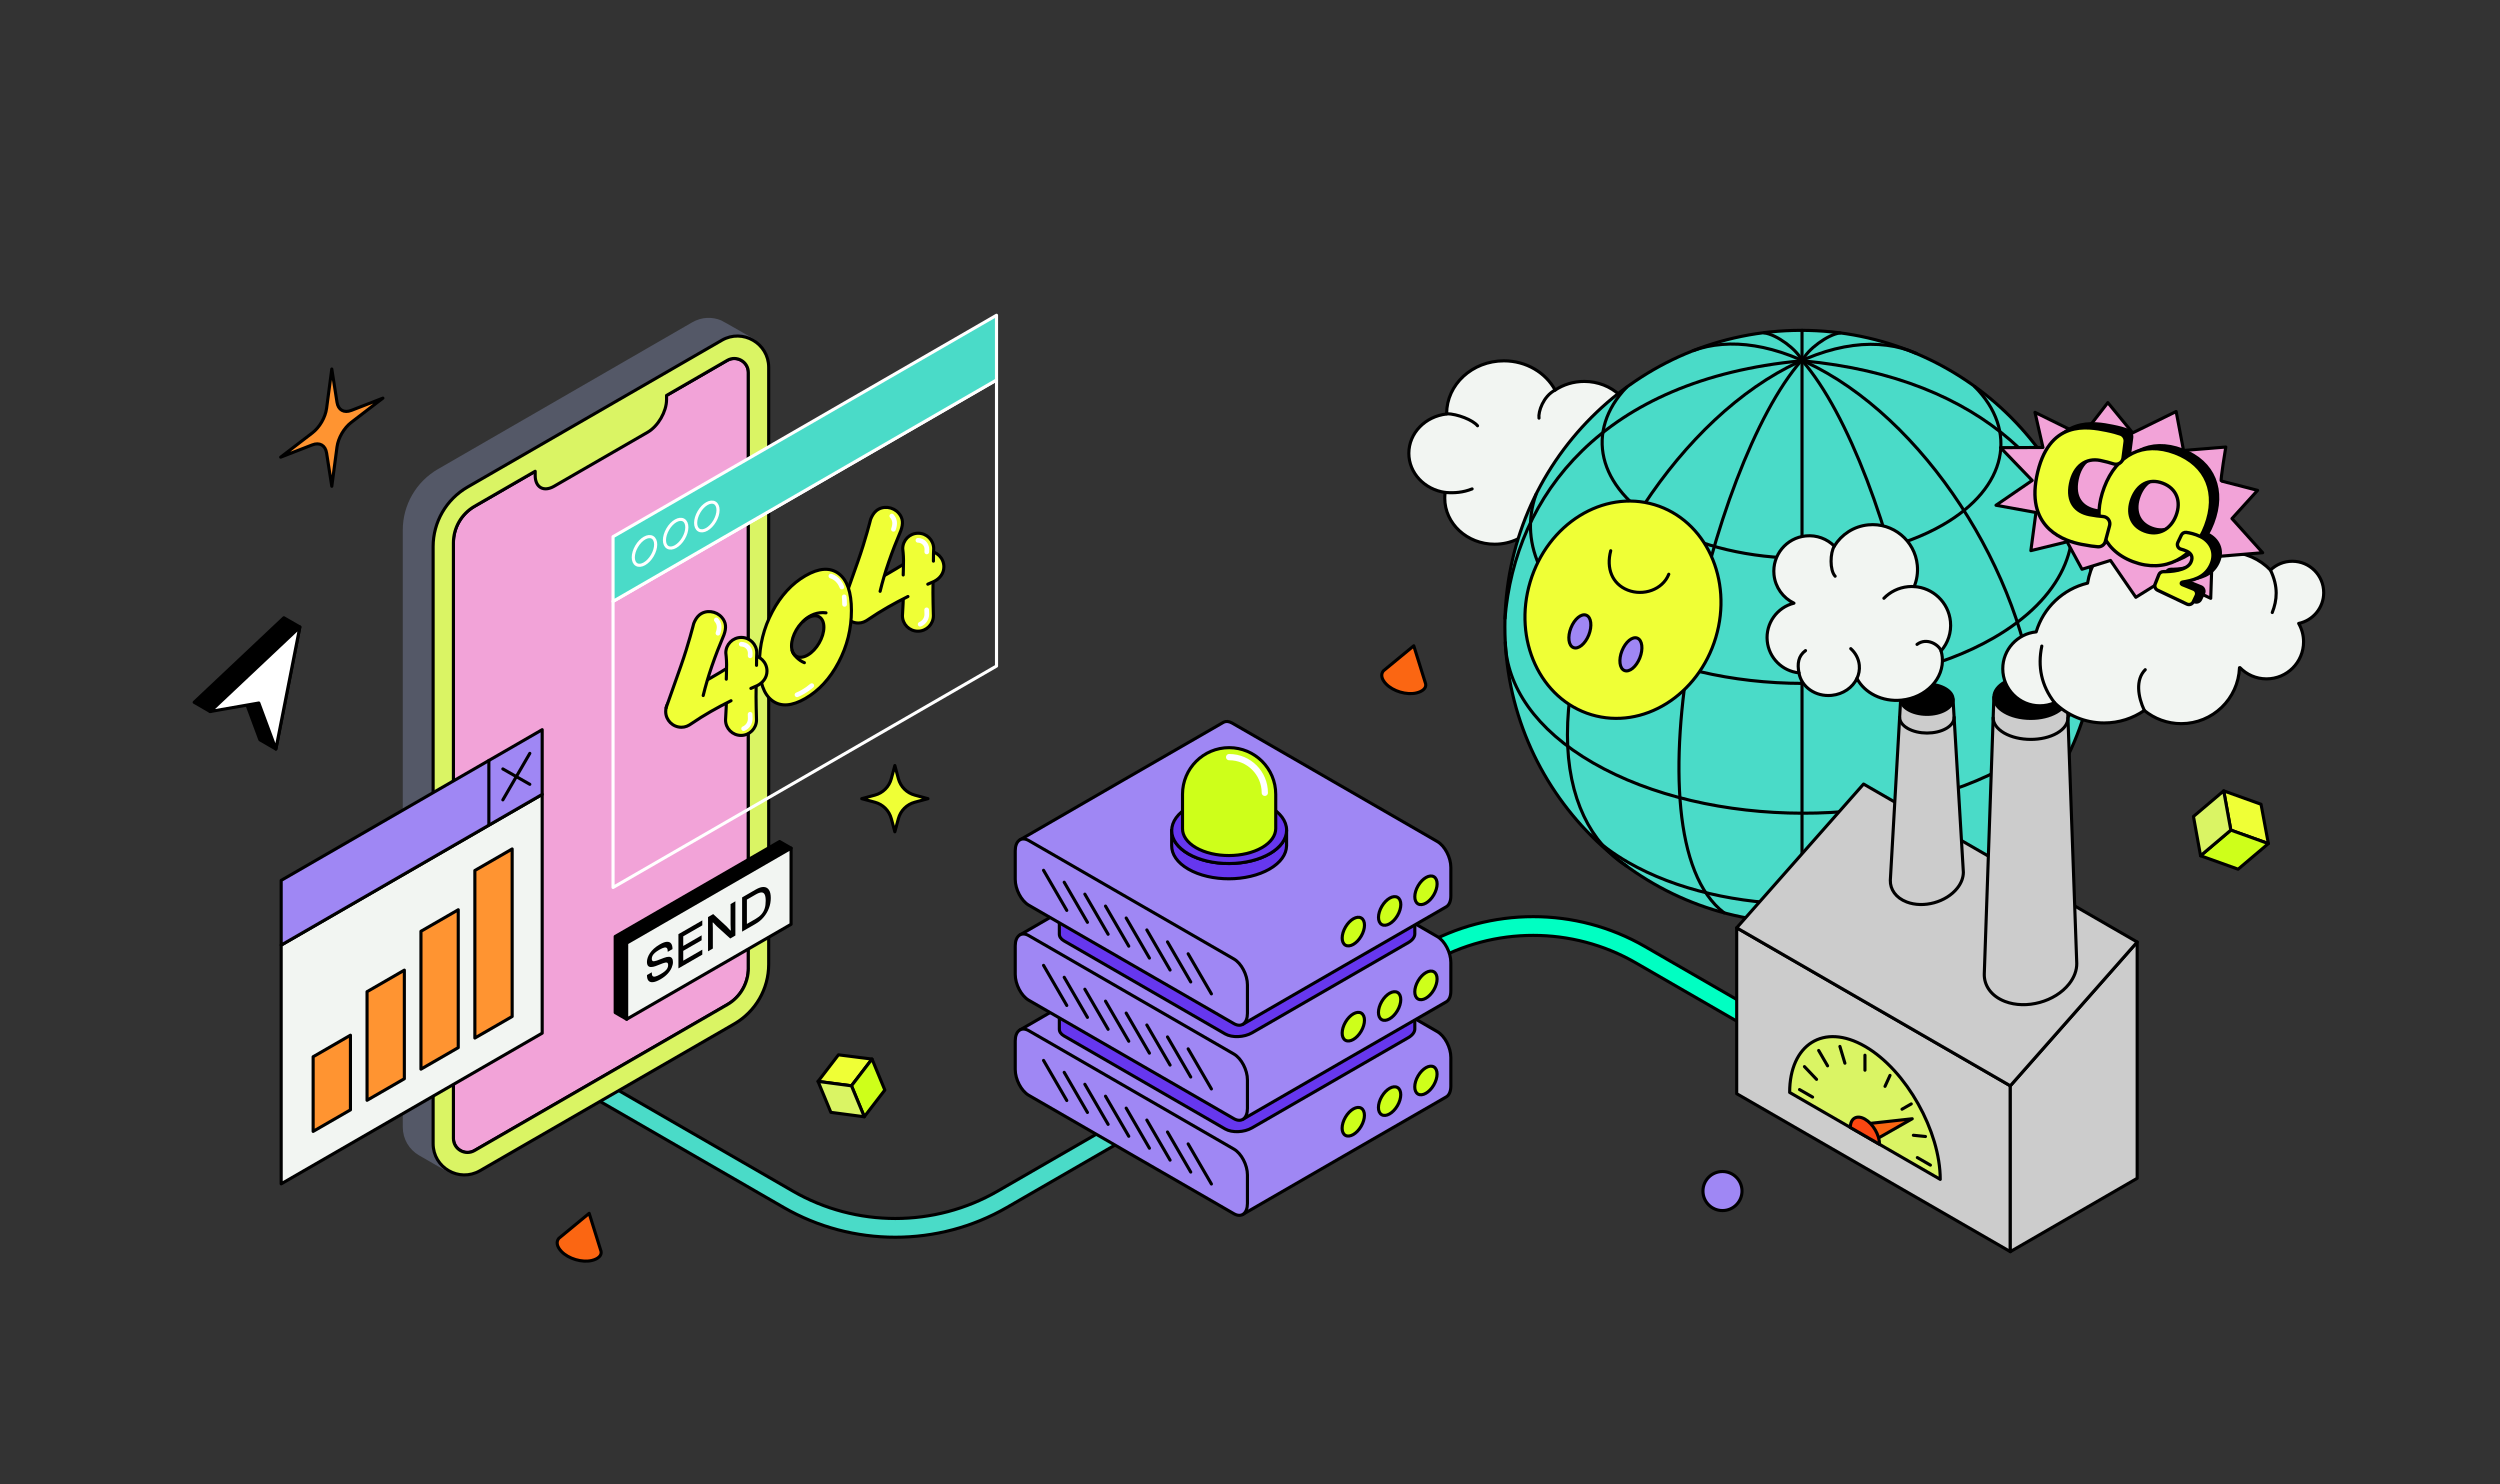<svg xml:space="preserve" style="enable-background:new 0 0 1600 950;" viewBox="0 0 1600 950" y="0px" x="0px" xmlns:xlink="http://www.w3.org/1999/xlink" xmlns="http://www.w3.org/2000/svg" id="Layer_1" version="1.1">
<rect x="0" y="0" width="1600" height="950" fill="#333333" stroke="none"/>
<style type="text/css">
	.st0{fill:#4ADBC8;stroke:#000000;stroke-width:2;stroke-linecap:round;stroke-linejoin:round;stroke-miterlimit:10;}
	.st1{fill:#00FFC2;stroke:#000000;stroke-width:2;stroke-linecap:round;stroke-linejoin:round;stroke-miterlimit:10;}
	.st2{fill:#FB6612;stroke:#000000;stroke-width:2;stroke-linecap:round;stroke-linejoin:round;stroke-miterlimit:10;}
	.st3{fill:#EFFF36;stroke:#000000;stroke-width:2;stroke-linecap:round;stroke-linejoin:round;stroke-miterlimit:10;}
	.st4{fill:#CEFF1A;stroke:#000000;stroke-width:2;stroke-linecap:round;stroke-linejoin:round;stroke-miterlimit:10;}
	.st5{fill:#DAF464;stroke:#000000;stroke-width:2;stroke-linecap:round;stroke-linejoin:round;stroke-miterlimit:10;}
	.st6{fill:#9F87F4;stroke:#000000;stroke-width:2;stroke-linecap:round;stroke-linejoin:round;stroke-miterlimit:10;}
	.st7{fill:#F2F5F2;stroke:#000000;stroke-width:2;stroke-linecap:round;stroke-linejoin:round;stroke-miterlimit:10;}
	.st8{fill:none;stroke:#000000;stroke-width:2;stroke-linecap:round;stroke-linejoin:round;stroke-miterlimit:10;}
	.st9{fill:#545867;stroke:#545867;stroke-width:2;stroke-linecap:round;stroke-linejoin:round;stroke-miterlimit:10;}
	.st10{fill:#F2A3D8;stroke:#000000;stroke-width:2;stroke-linecap:round;stroke-linejoin:round;stroke-miterlimit:10;}
	.st11{fill:none;stroke:#FFFFFF;stroke-width:2;stroke-linecap:round;stroke-linejoin:round;stroke-miterlimit:10;}
	.st12{fill:#4ADBC8;stroke:#FFFFFF;stroke-width:2;stroke-linecap:round;stroke-linejoin:round;stroke-miterlimit:10;}
	.st13{fill:#6637EE;stroke:#000000;stroke-width:2;stroke-linecap:round;stroke-linejoin:round;stroke-miterlimit:10;}
	.st14{fill:#CCCCCC;stroke:#000000;stroke-width:2;stroke-linecap:round;stroke-linejoin:round;stroke-miterlimit:10;}
	.st15{stroke:#000000;stroke-width:2;stroke-linecap:round;stroke-linejoin:round;stroke-miterlimit:10;}
	.st16{fill:#EFFF36;stroke:#000000;stroke-width:2;stroke-linecap:round;stroke-linejoin:round;stroke-miterlimit:10;}
	.st17{fill:#9F87F4;stroke:#000000;stroke-width:2;stroke-linecap:round;stroke-linejoin:round;stroke-miterlimit:10;}
	.st18{fill:#FF9431;stroke:#000000;stroke-width:2;stroke-linecap:round;stroke-linejoin:round;stroke-miterlimit:10;}
	.st19{stroke:#000000;stroke-width:2;stroke-linecap:round;stroke-linejoin:round;stroke-miterlimit:10;}
	.st20{fill:#EFFF36;stroke:#000000;stroke-width:2.156;stroke-linecap:round;stroke-linejoin:round;stroke-miterlimit:10;}
	.st21{fill:#FFFFFF;stroke:#000000;stroke-width:2;stroke-linecap:round;stroke-linejoin:round;stroke-miterlimit:10;}
	.st22{fill:#FB4712;stroke:#000000;stroke-width:2;stroke-linecap:round;stroke-linejoin:round;stroke-miterlimit:10;}
	.st23{fill:#FFBE57;stroke:#000000;stroke-width:2;stroke-linecap:round;stroke-linejoin:round;stroke-miterlimit:10;}
	.st24{fill:#6637EE;stroke:#000000;stroke-width:2;stroke-linecap:round;stroke-linejoin:round;stroke-miterlimit:10;}
	.st25{fill:none;stroke:#FFFFFF;stroke-width:4;stroke-linecap:round;stroke-linejoin:round;stroke-miterlimit:10;}
	.st26{fill:none;stroke:#FFFFFF;stroke-width:3;stroke-linecap:round;stroke-linejoin:round;stroke-miterlimit:10;}
</style>
<g>
	<path d="M572.98,791.83c-24.72,0-49.45-6.37-71.5-19.1L287.36,649.11c-2.87-1.66-3.85-5.33-2.2-8.2
		c1.66-2.87,5.32-3.85,8.2-2.2l214.12,123.62c40.4,23.33,90.6,23.33,131,0L831.16,651.1c2.87-1.66,6.54-0.67,8.2,2.2
		c1.66,2.87,0.67,6.54-2.2,8.2L644.48,772.74C622.43,785.47,597.7,791.83,572.98,791.83z" class="st0"></path>
	<path d="M1242.44,728.2c-1.02,0-2.05-0.26-2.99-0.8l-192.7-111.26c-40.39-23.32-90.58-23.32-130.97-0.02L781.16,693.8
		c-2.87,1.66-6.54,0.67-8.2-2.2c-1.66-2.87-0.67-6.54,2.2-8.2l134.61-77.67c44.1-25.44,98.88-25.44,142.97,0.02l192.7,111.26
		c2.87,1.66,3.85,5.33,2.2,8.2C1246.53,727.13,1244.51,728.2,1242.44,728.2z" class="st1"></path>
</g>
<path d="M384.67,800.85l-7.6-24.32l-19.43,16.02c-1.91,2.34-1.17,5.38,1.66,8.36c4.49,4.72,13.22,7.31,19.51,5.79
	C382.65,805.77,385.26,803.6,384.67,800.85z" class="st2"></path>
<g>
	<polygon points="1427.72,531.27 1423.17,506.15 1447.06,514.72 1451.75,539.9" class="st3"></polygon>
	<polygon points="1427.72,531.27 1451.75,539.9 1432.39,556.29 1408.36,547.67" class="st4"></polygon>
	<polygon points="1427.72,531.27 1423.17,506.15 1403.81,522.55 1408.36,547.67" class="st5"></polygon>
</g>
<circle r="12.5" cy="762.27" cx="1102.39" class="st6"></circle>
<g>
	<path d="M1045.84,273.59c0-16.28-14.3-29.48-31.93-29.48c-6.95,0-13.38,2.06-18.62,5.54
		c-6.02-11.1-18.44-18.72-32.79-18.72c-20.25,0-36.66,15.15-36.66,33.84c0,0.06,0,0.12,0.01,0.18
		c-13.62,1.49-24.19,12.18-24.19,25.16c0,12.67,10.07,23.17,23.23,25.05c-0.16,1.2-0.25,2.42-0.25,3.66
		c0,16.28,14.3,29.48,31.93,29.48c10.51,0,19.84-4.69,25.66-11.93c5.77,5.3,13.72,8.57,22.51,8.57c17.64,0,31.93-13.2,31.93-29.48
		c0-6.29-2.14-12.12-5.78-16.9C1039.86,293.34,1045.84,284.11,1045.84,273.59z" class="st7"></path>
	<path d="M984.96,267.61c-0.57-4.12,2.68-14,10.33-17.97" class="st8"></path>
	<path d="M924.88,315.16c5.75,0.5,11.5,0.07,17.27-2.26" class="st8"></path>
	<path d="M925.84,264.77c6.96,0.13,16.76,4.02,19.78,7.72" class="st8"></path>
</g>
<g>
	<circle r="189.64" cy="401.06" cx="1152.76" class="st0"></circle>
	<line y2="589.92" x2="1153.29" y1="211.42" x1="1153.29" class="st8"></line>
	<path d="M1342,413.39c-1.39,27.41-18.84,54.51-54.88,75.31c-73.67,42.53-193.48,42.31-267.61-0.48
		c-36.91-21.31-55.21-49.14-56.13-77.01" class="st8"></path>
	<path d="M1263.79,247.41c27.83,28.17,21.1,64.55-20.3,88.46c-49.69,28.69-130.51,28.54-180.51-0.33
		c-41.26-23.82-48.56-59.76-21.96-87.72" class="st8"></path>
	<path d="M1321.61,314.61c13.42,32.64-1.79,68.31-45.69,93.66c-67.51,38.98-177.31,38.78-245.25-0.44
		c-43.08-24.87-58.98-59.46-47.63-91.39" class="st8"></path>
	<path d="M1288.13,533.9c-6.55,6.43-14.6,12.82-24.15,18.34c-61.13,35.3-160.56,35.12-222.08-0.4
		c-9.37-5.41-17.31-11.32-23.84-17.59" class="st8"></path>
	<path d="M1083.62,224.42c23.2-8.55,53.28-4.33,85.69,14.38c74.13,42.8,134.23,146.45,134.23,231.52
		c0,39.29-15.43,67.1-36.53,82.12" class="st8"></path>
	<path d="M1226.61,226.23c-23.72-10.54-54.97-7.21-89.22,12.56c-74.13,42.8-134.23,146.45-134.23,231.52
		c0,40.9,15.28,69.56,37.95,84.05" class="st8"></path>
	<path d="M1152.76,230.93c-58.21,66.55-113.88,303.72-49.34,353.29" class="st8"></path>
	<path d="M1153.51,230.93c58.08,66.4,113.64,302.7,49.76,352.97" class="st8"></path>
	<path d="M1152.76,230.93c-127.29,11.91-183.15,86.46-189.57,164.88" class="st8"></path>
	<path d="M1153.83,230.93c117.14,10.96,173.79,74.97,187.08,146.23" class="st8"></path>
	<path d="M1153.51,230.93c2.88-7.04,16.31-16.96,24.24-17.87" class="st8"></path>
	<path d="M1153.29,230.93c-2.88-7.04-16.31-16.96-24.24-17.87" class="st8"></path>
</g>
<g>
	<path d="M443.54,207.14l-162.76,93.97c-13.61,7.86-22,22.39-22,38.11V721.3c0,7.57,4.02,13.74,9.7,17.14
		c2.46,1.47,19.69,11.33,19.69,11.33s-3.34-8.88,0.61-11.16l162.76-93.97c13.61-7.86,22-22.39,22-38.11V224.46c0-3.94,9-6.33,9-6.33
		s-20.25-11.71-21.49-12.21C455.66,203.72,449.29,203.82,443.54,207.14z" class="st9"></path>
	<path d="M465.46,642.96l-161.78,93.4c-6,3.46-13.5-0.87-13.5-7.79V347.43c0-9.65,5.15-18.56,13.5-23.38l161.78-93.4
		c6-3.46,13.5,0.87,13.5,7.79v381.14C478.96,629.22,473.82,638.14,465.46,642.96z" class="st10"></path>
	<path d="M461.96,217.77L299.2,311.74c-13.61,7.86-22,22.39-22,38.11v382.08c0,15.4,16.67,25.02,30,17.32l162.76-93.97
		c13.61-7.86,22-22.39,22-38.11V235.09C491.96,219.69,475.29,210.07,461.96,217.77z M478.96,619.58c0,9.65-5.15,18.56-13.5,23.38
		l-161.78,93.4c-6,3.46-13.5-0.87-13.5-7.79V347.43c0-9.65,5.15-18.56,13.5-23.38l38.84-22.43v2.66c0,7.68,5.43,10.78,12.12,6.91
		l59.84-34.55c6.7-3.87,12.12-13.23,12.12-20.91v-2.66l38.84-22.43c6-3.46,13.5,0.87,13.5,7.79v381.15H478.96z" class="st5"></path>
</g>
<g>
	<polygon points="392.35,567.97 637.77,426.28 637.77,243.19 392.35,384.88" class="st11"></polygon>
	<polygon points="392.35,384.88 637.77,243.19 637.77,201.78 392.35,343.47" class="st12"></polygon>
	<g>
		
			<ellipse ry="5.83" rx="10.09" cy="352.38" cx="412.45" class="st11" transform="matrix(0.505 -0.863 0.863 0.505 -99.924 530.598)"></ellipse>
		
			<ellipse ry="5.83" rx="10.09" cy="341.34" cx="432.39" class="st11" transform="matrix(0.505 -0.863 0.863 0.505 -80.517 542.347)"></ellipse>
		
			<ellipse ry="5.83" rx="10.09" cy="330.32" cx="452.34" class="st11" transform="matrix(0.505 -0.863 0.863 0.505 -61.119 554.106)"></ellipse>
	</g>
</g>
<g>
	<polygon points="179.95,757.67 347,661.22 347,508.41 179.95,604.86" class="st7"></polygon>
	<polygon points="179.95,604.86 347,508.41 347,467 179.95,563.45" class="st6"></polygon>
	<line y2="527.86" x2="312.87" y1="486.71" x1="312.87" class="st8"></line>
	<line y2="501.96" x2="339.08" y1="492.12" x1="321.82" class="st8"></line>
	<line y2="511.92" x2="321.82" y1="482.15" x1="339.08" class="st8"></line>
</g>
<g>
	<g>
		<path d="M795.17,777.35L652.75,659.18c0,0,128.43-74.32,130.39-75.31c1.49-0.75,3.39-0.62,5.45,0.57l131.29,75.8
			c4.78,2.76,8.66,10.17,8.66,16.55v18.26c0,3.61-1.24,6.12-3.19,7.11C923.85,702.93,795.17,777.35,795.17,777.35z" class="st6"></path>
		<path d="M789.7,776.79l-131.29-75.8c-4.78-2.76-8.66-10.17-8.66-16.55v-18.26c0-6.38,3.88-9.31,8.66-6.55l131.29,75.8
			c4.78,2.76,8.66,10.17,8.66,16.55v18.26C798.36,776.62,794.48,779.55,789.7,776.79z" class="st6"></path>
		<g>
			<line y2="732.1" x2="760.42" y1="757.76" x1="775.3" class="st8"></line>
			<line y2="724.47" x2="747.2" y1="750.12" x1="762.07" class="st8"></line>
			<line y2="716.84" x2="733.98" y1="742.49" x1="748.85" class="st8"></line>
			<line y2="709.2" x2="720.76" y1="734.86" x1="735.63" class="st8"></line>
			<line y2="701.57" x2="707.53" y1="727.22" x1="722.41" class="st8"></line>
			<line y2="693.94" x2="694.31" y1="719.59" x1="709.19" class="st8"></line>
			<line y2="686.3" x2="681.09" y1="711.96" x1="695.96" class="st8"></line>
			<line y2="678.67" x2="667.87" y1="704.32" x1="682.74" class="st8"></line>
		</g>
		<g>
			
				<ellipse ry="5.81" rx="10.06" cy="704.24" cx="889.28" class="st4" transform="matrix(0.505 -0.863 0.863 0.505 -167.505 1116.521)"></ellipse>
			
				<ellipse ry="5.81" rx="10.06" cy="691.03" cx="912.51" class="st4" transform="matrix(0.505 -0.863 0.863 0.505 -144.594 1130.032)"></ellipse>
			
				<ellipse ry="5.81" rx="10.06" cy="717.45" cx="866.05" class="st4" transform="matrix(0.505 -0.863 0.863 0.505 -190.417 1103.009)"></ellipse>
		</g>
	</g>
	<g>
		<g>
			<path d="M784.12,722.55l-103.17-59.57c-2.03-1.17-3.01-2.75-2.97-4.39c0.04-1.93,0-20.62,0-20.62l104.17-42.63
				c5.09-2.94,12.78-3.26,17.19-0.71l106.13,43.34c0,0,0.05,18.97,0.01,20.62c-0.04,1.93-1.46,3.95-4.21,5.53l-99.96,57.71
				C796.22,724.78,788.53,725.1,784.12,722.55z" class="st13"></path>
		</g>
		<g>
			<path d="M784.14,702.36L680.98,642.8c-4.4-2.54-3.85-6.98,1.23-9.92l99.95-57.7c5.09-2.94,12.78-3.26,17.18-0.71
				l103.16,59.56c4.4,2.54,3.85,6.98-1.23,9.92l-99.95,57.7C796.24,704.58,788.55,704.9,784.14,702.36z" class="st13"></path>
		</g>
	</g>
	<g>
		<path d="M795.62,716.24L652.75,598.35c0,0,128.43-74.32,130.39-75.31c1.49-0.75,3.39-0.62,5.45,0.57l131.29,75.8
			c4.78,2.76,8.66,10.17,8.66,16.55v18.26c0,3.61-1.24,6.12-3.19,7.11C923.85,642.09,795.62,716.24,795.62,716.24z" class="st6"></path>
		<path d="M789.7,715.95l-131.29-75.8c-4.78-2.76-8.66-10.17-8.66-16.55v-18.26c0-6.38,3.88-9.31,8.66-6.55l131.29,75.8
			c4.78,2.76,8.66,10.17,8.66,16.55v18.26C798.36,715.78,794.48,718.71,789.7,715.95z" class="st6"></path>
		<g>
			<line y2="671.27" x2="760.42" y1="696.92" x1="775.3" class="st8"></line>
			<line y2="663.63" x2="747.2" y1="689.29" x1="762.07" class="st8"></line>
			<line y2="656" x2="733.98" y1="681.65" x1="748.85" class="st8"></line>
			<line y2="648.37" x2="720.76" y1="674.02" x1="735.63" class="st8"></line>
			<line y2="640.73" x2="707.53" y1="666.39" x1="722.41" class="st8"></line>
			<line y2="633.1" x2="694.31" y1="658.75" x1="709.19" class="st8"></line>
			<line y2="625.47" x2="681.09" y1="651.12" x1="695.96" class="st8"></line>
			<line y2="617.83" x2="667.87" y1="643.49" x1="682.74" class="st8"></line>
		</g>
		<g>
			
				<ellipse ry="5.81" rx="10.06" cy="643.4" cx="889.27" class="st4" transform="matrix(0.505 -0.863 0.863 0.505 -114.985 1086.384)"></ellipse>
			
				<ellipse ry="5.81" rx="10.06" cy="630.19" cx="912.51" class="st4" transform="matrix(0.505 -0.863 0.863 0.505 -92.073 1099.896)"></ellipse>
			
				<ellipse ry="5.81" rx="10.06" cy="656.62" cx="866.05" class="st4" transform="matrix(0.505 -0.863 0.863 0.505 -137.896 1072.883)"></ellipse>
		</g>
	</g>
	<g>
		<g>
			<path d="M784.12,661.72l-103.17-59.57c-2.03-1.17-3.01-2.75-2.97-4.39c0.04-1.93,0-20.62,0-20.62l104.17-42.63
				c5.09-2.94,12.78-3.26,17.19-0.71l106.13,43.34c0,0,0.05,18.97,0.01,20.62c-0.04,1.93-1.46,3.95-4.21,5.53L801.31,661
				C796.22,663.94,788.53,664.26,784.12,661.72z" class="st13"></path>
		</g>
		<g>
			<path d="M784.14,641.52l-103.16-59.56c-4.4-2.54-3.85-6.98,1.23-9.92l99.95-57.7c5.09-2.94,12.78-3.26,17.18-0.71
				l103.16,59.56c4.4,2.54,3.85,6.98-1.23,9.92l-99.95,57.7C796.24,643.75,788.55,644.07,784.14,641.52z" class="st13"></path>
		</g>
	</g>
	<g>
		<path d="M795.62,655.41l-142.87-117.9c0,0,128.43-74.32,130.39-75.31c1.49-0.75,3.39-0.62,5.45,0.57l131.29,75.8
			c4.78,2.76,8.66,10.17,8.66,16.55v18.26c0,3.61-1.24,6.12-3.19,7.11C923.85,581.25,795.62,655.41,795.62,655.41z" class="st6"></path>
		<path d="M789.7,655.12l-131.29-75.8c-4.78-2.76-8.66-10.17-8.66-16.55v-18.26c0-6.38,3.88-9.31,8.66-6.55l131.29,75.8
			c4.78,2.76,8.66,10.17,8.66,16.55v18.26C798.36,654.95,794.48,657.88,789.7,655.12z" class="st6"></path>
		<g>
			<line y2="610.43" x2="760.42" y1="636.08" x1="775.3" class="st8"></line>
			<line y2="602.8" x2="747.2" y1="628.45" x1="762.07" class="st8"></line>
			<line y2="595.16" x2="733.98" y1="620.82" x1="748.85" class="st8"></line>
			<line y2="587.53" x2="720.76" y1="613.18" x1="735.63" class="st8"></line>
			<line y2="579.9" x2="707.53" y1="605.55" x1="722.41" class="st8"></line>
			<line y2="572.26" x2="694.31" y1="597.92" x1="709.19" class="st8"></line>
			<line y2="564.63" x2="681.09" y1="590.28" x1="695.96" class="st8"></line>
			<line y2="556.99" x2="667.87" y1="582.65" x1="682.74" class="st8"></line>
		</g>
		<g>
			
				<ellipse ry="5.81" rx="10.06" cy="582.57" cx="889.28" class="st4" transform="matrix(0.505 -0.863 0.863 0.505 -62.464 1056.258)"></ellipse>
			
				<ellipse ry="5.81" rx="10.06" cy="569.35" cx="912.51" class="st4" transform="matrix(0.505 -0.863 0.863 0.505 -39.553 1069.77)"></ellipse>
			
				<ellipse ry="5.81" rx="10.06" cy="595.78" cx="866.05" class="st4" transform="matrix(0.505 -0.863 0.863 0.505 -85.376 1042.746)"></ellipse>
		</g>
	</g>
</g>
<g>
	<polygon points="1286.6,801.06 1111.49,699.96 1111.49,593.81 1286.6,694.91" class="st14"></polygon>
	<polygon points="1367.79,754.12 1286.6,801.06 1286.6,694.91 1367.79,602.89" class="st14"></polygon>
	<polygon points="1192.68,501.79 1367.79,602.89 1286.6,694.91 1111.49,593.8" class="st14"></polygon>
	<g>
		<path d="M1323.01,446.26h-46.93l-6.14,177.02l0,0c-0.21,7.47,4.47,14.28,13.26,17.65c13.64,5.22,32,0.2,41.02-11.22
			c3.35-4.24,4.93-8.77,4.91-13.05l0,0L1323.01,446.26z" class="st14"></path>
		
			<ellipse ry="23.46" rx="13.55" cy="446.24" cx="1299.55" class="st15" transform="matrix(5.421953e-03 -1 1 5.421953e-03 846.275 1743.351)"></ellipse>
		<path d="M1323.48,459.4c0.04,3.55-2.28,7.1-6.96,9.8c-9.32,5.38-24.47,5.35-33.85-0.06c-4.67-2.7-7.02-6.22-7.06-9.74" class="st8"></path>
	</g>
	<g>
		<g>
			<path d="M1256.55,558.28v-0.08c0-0.03,0-0.07,0-0.1h-0.01l-6.6-110.57h-33.52l-6.61,115.8
				c-0.16,5.9,3.53,11.28,10.47,13.94c10.77,4.12,25.27,0.15,32.39-8.86C1255.28,565.12,1256.52,561.61,1256.55,558.28
				L1256.55,558.28z" class="st14"></path>
			
				<ellipse ry="16.76" rx="9.68" cy="447.51" cx="1233.19" class="st15" transform="matrix(5.421953e-03 -1 1 5.421953e-03 778.996 1678.258)"></ellipse>
		</g>
		<path d="M1250.64,459.06c0.03,2.59-1.64,5.19-5.05,7.16c-6.79,3.92-17.84,3.9-24.68-0.04
			c-3.4-1.97-5.14-4.52-5.17-7.08" class="st8"></path>
	</g>
</g>
<g>
	
		<ellipse ry="62" rx="70.16" cy="390.64" cx="1039.14" class="st16" transform="matrix(0.287 -0.958 0.958 0.287 366.24 1273.604)"></ellipse>
	
		<ellipse ry="6.15" rx="11.15" cy="403.57" cx="1011.19" class="st17" transform="matrix(0.369 -0.929 0.929 0.369 263.065 1194.574)"></ellipse>
	
		<ellipse ry="6.15" rx="11.15" cy="418.23" cx="1043.86" class="st17" transform="matrix(0.369 -0.929 0.929 0.369 270.059 1234.195)"></ellipse>
	<path d="M1030.86,352.48c-2.98,11.31,0.92,21.23,10.87,25.18c9.96,3.95,22.33-0.19,26.29-10.15" class="st8"></path>
</g>
<g>
	<polygon points="224.28,710.32 200.41,724.09 200.41,676.32 224.28,662.54" class="st18"></polygon>
	<polygon points="258.78,690.4 234.91,704.18 234.91,634.68 258.78,620.9" class="st18"></polygon>
	<polygon points="293.28,670.48 269.41,684.26 269.41,596.02 293.28,582.25" class="st18"></polygon>
	<polygon points="327.78,650.56 303.91,664.34 303.91,557.12 327.78,543.34" class="st18"></polygon>
</g>
<g>
	<polygon points="401.07,603.58 401.07,652.3 393.73,648.06 393.73,599.34 498.95,538.59 506.29,542.83" class="st19"></polygon>
	<g>
		<polygon points="506.29,591.55 401.07,652.3 401.07,603.58 506.29,542.83" class="st7"></polygon>
		<g>
			<path d="M428.19,612.35c-0.85-0.03-1.91,0.18-3.18,0.66l-4.65,1.77c-0.74,0.23-1.35,0.37-1.82,0.42
				c-0.48,0.05-0.83-0.06-1.05-0.32c-0.23-0.26-0.34-0.7-0.34-1.31c0-0.68,0.16-1.32,0.48-1.93s0.84-1.23,1.55-1.86
				s1.65-1.28,2.81-1.95c1.33-0.77,2.38-1.23,3.16-1.39c0.78-0.16,1.34-0.03,1.68,0.37s0.51,1.05,0.51,1.94v0.43l3.05-1.76v-0.2
				c0-1.44-0.29-2.55-0.87-3.34c-0.58-0.79-1.47-1.16-2.66-1.13c-1.2,0.04-2.73,0.59-4.59,1.67c-1.5,0.87-2.77,1.78-3.81,2.74
				c-1.04,0.96-1.88,1.93-2.52,2.91c-0.65,0.98-1.12,1.95-1.43,2.88c-0.3,0.94-0.46,1.8-0.46,2.59c0,1.2,0.23,2.06,0.7,2.59
				s1.12,0.78,1.95,0.77c0.84-0.01,1.79-0.21,2.85-0.58l4.67-1.82c1.2-0.43,2.06-0.58,2.59-0.45s0.8,0.67,0.8,1.63
				c0,0.68-0.16,1.33-0.47,1.96s-0.83,1.25-1.55,1.88c-0.72,0.62-1.69,1.29-2.91,1.99c-1.41,0.81-2.51,1.3-3.31,1.47
				s-1.37,0.06-1.71-0.32s-0.51-1.01-0.51-1.88v-0.52l-3.08,1.78v0.2c0,1.53,0.32,2.66,0.97,3.41s1.61,1.06,2.89,0.93
				c1.28-0.13,2.86-0.74,4.75-1.82c1.88-1.09,3.41-2.27,4.59-3.55c1.18-1.28,2.04-2.57,2.59-3.87s0.83-2.51,0.83-3.62
				c0-1.07-0.21-1.88-0.63-2.45C429.66,612.69,429.03,612.39,428.19,612.35z"></path>
			<polygon points="435.13,597.32 434.19,597.87 434.19,619.78 435.13,619.24 437.27,618 449.47,610.96 449.47,607.79 
				437.27,614.83 437.27,608.55 449.04,601.76 449.04,598.62 437.27,605.41 437.27,599.26 449.47,592.22 449.47,589.05 
				437.27,596.09"></polygon>
			<polygon points="467.57,591.55 467.71,595.42 467.48,595.56 465,592.9 456.45,585.01 453.14,586.92 453.14,608.84 456.22,607.06 
				456.22,594.21 456.11,590.48 456.33,590.35 458.73,592.82 467.34,600.64 470.64,598.73 470.64,576.82 467.57,578.6"></polygon>
			<path d="M492.12,569.52c-0.79-1.18-1.9-1.8-3.33-1.85s-3.15,0.49-5.15,1.65l-5.64,3.26l-2.05,1.18l-1,0.58v21.91l1-0.58
				l2.05-1.18l5.64-3.26c2-1.15,3.71-2.58,5.15-4.3c1.43-1.71,2.55-3.61,3.33-5.7c0.79-2.09,1.18-4.27,1.18-6.54
				C493.3,572.43,492.91,570.7,492.12,569.52z M489.37,581.49c-0.46,1.41-1.15,2.64-2.09,3.7s-2.15,2.01-3.63,2.87l-5.64,3.26
				v-15.57l5.64-3.26c1.48-0.86,2.69-1.3,3.63-1.33s1.64,0.39,2.09,1.26c0.46,0.87,0.68,2.25,0.68,4.15
				C490.05,578.45,489.83,580.09,489.37,581.49z"></path>
		</g>
	</g>
</g>
<g>
	<path d="M1487.17,379.3c0-11.1-9-20.1-20.1-20.1c-5.43,0-10.35,2.16-13.97,5.66c-6.79-7.07-16.33-11.47-26.9-11.47
		c-2.85,0-5.63,0.33-8.3,0.94c-8.21-11.63-21.75-19.23-37.07-19.23c-22.58,0-41.31,16.51-44.78,38.11
		c-15.76,3.77-28.32,15.77-32.9,31.2c-12,1.17-21.38,11.29-21.38,23.59c0,13.09,10.61,23.71,23.71,23.71c3.36,0,6.56-0.7,9.45-1.96
		c8.18,8,19.37,12.94,31.71,12.94c9.55,0,18.41-2.96,25.72-8c6.44,5.28,14.67,8.45,23.65,8.45c20.1,0,36.49-15.9,37.27-35.81
		c0.09-0.02,0.19-0.03,0.28-0.05c4.31,4.44,10.33,7.2,17.01,7.2c13.1,0,23.71-10.62,23.71-23.71c0-4.29-1.14-8.3-3.13-11.77
		C1480.3,397.11,1487.17,389.01,1487.17,379.3z" class="st7"></path>
	<path d="M1453.1,364.86c5.16,10.75,4.21,19.33,1.15,27.15" class="st7"></path>
	<path d="M1372.95,428.61c-6.36,6.36-4.67,17.38-0.58,26.07" class="st7"></path>
	<path d="M1306.76,413.49c-2.72,13.09-0.36,25.25,8.18,36.26" class="st7"></path>
	<path d="M1398.59,372.51c3.2-9.72,9.64-15.78,19.32-18.18" class="st7"></path>
</g>
<g>
	<path d="M1392.73,263.37l4.73,24.94l27.05-2.21c0,0-3.58,21.61-2.9,21.74c0.68,0.12,23.25,5.98,23.25,5.98
		l-16.4,18.07l19.65,21.85l-32.36,2.68l-0.89,26.51l-27.98-13.1l-19.94,12.44l-16.23-23.59l-18.23,5.64l-9.54-17.56l-23.19,5.65
		L1303,328l-25.56-4.64l23.16-15.87l-20.24-20.99l27.13-0.12l-5.11-22.49l30.3,14.91l16.33-21.12l15.89,19.36L1392.73,263.37z" class="st10"></path>
	<g>
		<g>
			<path d="M1396.64,287.93c20.57,7.8,27.37,26.07,19.57,46.64s-25.96,30.78-46.53,22.97
				c-20.57-7.8-26.17-27.02-18.37-47.59C1359.11,289.39,1376.07,280.13,1396.64,287.93z M1369.12,317.28
				c-3.39,8.94-0.95,17.29,7.99,20.68c8.94,3.39,16.79-1.06,20.18-10s0.37-17.23-8.57-20.62
				C1379.78,303.95,1372.51,308.34,1369.12,317.28z" class="st19"></path>
			<path d="M1400.78,340.95c0.57-1.2,1.84-1.9,3.16-1.74c2.07,0.26,5.38,0.93,9.08,2.68
				c6.21,2.95,10.46,10.03,6.53,18.31c-3.95,8.34-12.05,9.79-18.21,10.85c-0.76,0.13-0.87,1.18-0.15,1.47l7.47,3.01
				c1.65,0.66,2.39,2.58,1.63,4.18l-1.86,3.92c-0.73,1.54-2.57,2.19-4.1,1.46l-18.76-8.9c-1.47-0.7-2.14-2.41-1.55-3.92l2.37-5.99
				c0.46-1.17,1.6-1.95,2.86-1.95c4.52,0.01,15.07-0.55,17.62-5.93c1.67-3.52,0.22-5.81-2.54-7.12c-1.38-0.65-2.68-1.08-3.8-1.36
				c-1.86-0.47-2.79-2.56-1.97-4.29L1400.78,340.95z" class="st19"></path>
			<path d="M1341.45,326.72c3.2,0.64,6.31,1.01,8.81,1.22c2.88,0.25,4.85,3.02,4.1,5.81l-2.72,10.14
				c-0.58,2.14-2.58,3.57-4.79,3.41c-2.21-0.16-5.56-0.58-10.5-1.56c-10.28-2.04-35.2-9.66-28.7-43.08
				c7.27-37.28,32.96-32.18,44.52-29.89c4.09,0.81,7.07,1.68,9.1,2.38c2.06,0.72,3.32,2.79,3.04,4.95l-1.35,10.37
				c-0.37,2.87-3.25,4.67-6,3.8c-2.39-0.76-5.41-1.6-8.61-2.24c-8.99-1.78-16.69,3.36-18.99,14.93
				C1327.05,318.52,1332.46,324.93,1341.45,326.72z" class="st19"></path>
		</g>
		<g>
			<path d="M1392.05,289.84c20.57,7.8,27.37,26.07,19.57,46.64c-7.8,20.57-25.96,30.78-46.53,22.97
				c-20.57-7.8-26.17-27.02-18.37-47.59C1354.52,291.29,1371.47,282.04,1392.05,289.84z M1364.53,319.18
				c-3.39,8.94-0.95,17.29,7.99,20.68c8.94,3.39,16.79-1.06,20.18-10s0.37-17.23-8.57-20.62
				C1375.19,305.86,1367.92,310.24,1364.53,319.18z" class="st20"></path>
			<path d="M1396.05,342.48c0.57-1.2,1.84-1.9,3.16-1.74c2.07,0.26,5.38,0.93,9.08,2.68
				c6.21,2.95,10.46,10.03,6.53,18.31c-3.95,8.34-12.05,9.79-18.21,10.85c-0.76,0.13-0.87,1.18-0.15,1.47l7.47,3.01
				c1.65,0.66,2.39,2.58,1.63,4.18l-1.86,3.92c-0.73,1.54-2.57,2.19-4.1,1.46l-18.76-8.9c-1.47-0.7-2.14-2.41-1.55-3.92l2.37-5.99
				c0.46-1.17,1.6-1.95,2.86-1.95c4.52,0.01,15.07-0.55,17.62-5.93c1.67-3.52,0.22-5.81-2.54-7.12c-1.38-0.65-2.68-1.08-3.8-1.36
				c-1.86-0.47-2.79-2.56-1.97-4.29L1396.05,342.48z" class="st20"></path>
			<path d="M1337.23,329.36c3.2,0.64,6.31,1.01,8.81,1.22c2.88,0.25,4.85,3.02,4.1,5.81l-2.72,10.14
				c-0.58,2.14-2.58,3.57-4.79,3.41c-2.21-0.16-5.56-0.58-10.5-1.56c-10.28-2.04-35.2-9.66-28.7-43.08
				c7.27-37.28,32.96-32.18,44.52-29.89c4.09,0.81,7.07,1.68,9.1,2.38c2.06,0.72,3.32,2.79,3.04,4.95l-1.35,10.37
				c-0.37,2.87-3.25,4.67-6,3.8c-2.39-0.76-5.41-1.6-8.61-2.24c-8.99-1.78-16.69,3.36-18.99,14.93
				C1322.84,321.16,1328.24,327.57,1337.23,329.36z" class="st20"></path>
		</g>
	</g>
</g>
<g>
	<path d="M1188.44,434.22c4.86,9.23,16.08,15.08,28.5,13.87c15.75-1.54,27.44-13.86,26.11-27.53
		c-0.13-1.37-0.4-2.7-0.77-3.99c4.34-4.98,6.7-11.66,6.01-18.75c-1.2-12.34-11.23-21.69-23.23-22.41c1.73-4.2,2.49-8.86,2.01-13.7
		c-1.54-15.79-15.59-27.34-31.38-25.8c-9.33,0.91-17.17,6.19-21.72,13.61c-4.63-4.62-11.22-7.22-18.24-6.53
		c-12.47,1.22-21.59,12.31-20.38,24.78c0.8,8.19,5.86,14.94,12.78,18.26c-10.75,2.66-18.21,12.87-17.1,24.22
		c1.07,10.95,9.76,19.32,20.3,20.37c1.52,9.04,10.64,15.42,20.93,14.41C1179.65,444.32,1185.7,439.99,1188.44,434.22z" class="st7"></path>
	<g>
		<path d="M1184.48,415.13c3.04,2.74,5.06,6.42,5.47,10.6c0.29,2.99-0.27,5.88-1.51,8.48" class="st7"></path>
		<path d="M1205.7,382.9c3.96-4.07,9.32-6.82,15.42-7.42c1.33-0.13,2.65-0.15,3.94-0.07" class="st7"></path>
		<path d="M1226.89,412.41c6.29-4.72,14.09,0.29,15.39,4.16" class="st7"></path>
	</g>
	<path d="M1151.34,430.62c-1.14-5.75-0.5-10.8,4.19-14.24" class="st8"></path>
	<path d="M1173.97,349.52c-2.66,4.07-3.06,15.41,0.52,19.26" class="st8"></path>
</g>
<g>
	<polygon points="166.33,473.45 155.41,444.03 134.5,455.37 124.27,449.47 181.67,395.38 191.9,401.29 176.56,479.36" class="st19"></polygon>
	<polygon points="176.56,479.36 165.64,449.93 134.5,455.37 191.9,401.29" class="st21"></polygon>
</g>
<path d="M570.42,498.4l2.28-8.45l2.28,8.45c1.38,5.11,5.37,9.1,10.47,10.47l8.45,2.28l-8.45,2.28
	c-5.11,1.38-9.1,5.37-10.47,10.47l-2.28,8.45l-2.28-8.45c-1.38-5.11-5.37-9.1-10.47-10.47l-8.45-2.28l8.45-2.28
	C565.06,507.5,569.05,503.51,570.42,498.4z" class="st3"></path>
<path d="M224.84,262.66l20.21-7.85l-20.21,15.49c-4.7,3.6-8.39,9.96-9.16,15.8l-3.33,25.11l-3.33-21.26
	c-0.77-4.95-4.46-7.05-9.16-5.22l-20.21,7.85l20.21-15.49c4.7-3.6,8.39-9.96,9.16-15.8l3.33-25.11l3.33,21.26
	C216.45,262.39,220.13,264.49,224.84,262.66z" class="st18"></path>
<g>
	<path d="M1193.57,669.66c-26.61-15.36-48.19-1.04-48.19,29.5l96.37,55.64
		C1241.76,724.26,1220.19,685.02,1193.57,669.66z" class="st5"></path>
	<g>
		<g>
			<line y2="727.36" x2="1232.3" y1="726.57" x1="1224.56" class="st8"></line>
			<line y2="706.51" x2="1223.2" y1="709.89" x1="1217.29" class="st8"></line>
			<line y2="688.24" x2="1209.61" y1="695.26" x1="1206.41" class="st8"></line>
			<line y2="675.34" x2="1193.57" y1="684.93" x1="1193.57" class="st8"></line>
			<line y2="669.72" x2="1177.54" y1="680.44" x1="1180.74" class="st8"></line>
			<line y2="672.31" x2="1163.95" y1="682.13" x1="1169.64" class="st8"></line>
			<line y2="682.64" x2="1154.85" y1="690.79" x1="1162.59" class="st8"></line>
		</g>
	</g>
	<line y2="702.14" x2="1160.05" y1="697.32" x1="1151.69" class="st8"></line>
	<line y2="745.68" x2="1235.46" y1="740.86" x1="1227.1" class="st8"></line>
	<polygon points="1199.3,729.98 1194.08,719.29 1223.83,716.01" class="st2"></polygon>
	<path d="M1193.57,716.25c-5.16-2.98-9.35-0.59-9.35,5.33l18.69,10.79C1202.92,726.45,1198.74,719.23,1193.57,716.25z" class="st22"></path>
</g>
<g>
	<g>
		<g>
			<path d="M749.87,531.26L749.87,531.26c0.01,0.05,0,0.1,0,0.15V531.26z" class="st23"></path>
			<path d="M749.87,541.2v-9.63c0.01,5.4,3.57,10.79,10.69,14.9c14.31,8.26,37.6,8.22,52-0.09
				c7.17-4.14,10.79-9.55,10.85-14.96v9.63c0,0.05,0,0.1,0,0.15v0.15h-0.01c-0.12,5.36-3.74,10.71-10.84,14.81
				c-14.4,8.32-37.69,8.36-52,0.09C753.37,552.11,749.81,546.65,749.87,541.2z" class="st13"></path>
		</g>
		
			<ellipse ry="21.23" rx="36.77" cy="531.43" cx="786.65" class="st24" transform="matrix(1 -5.421953e-03 5.421953e-03 1 -2.87 4.273)"></ellipse>
	</g>
	<g>
		<path d="M756.81,530.32L756.81,530.32v-21.99c0-16.48,13.36-29.83,29.83-29.83c16.48,0,29.83,13.36,29.83,29.83v21.91
			c0,0.02,0,0.04,0,0.06v0.03l0,0c-0.05,4.39-2.98,8.78-8.8,12.14c-11.69,6.75-30.58,6.78-42.19,0.08
			C759.64,539.17,756.76,534.75,756.81,530.32z" class="st4"></path>
	</g>
	<path d="M786.64,484.56c12.62,0,22.84,10.23,22.84,22.84" class="st25"></path>
</g>
<path d="M912.41,437.63l-7.6-24.32l-19.43,16.02c-1.91,2.34-1.17,5.38,1.66,8.36c4.49,4.72,13.22,7.31,19.51,5.79
	C910.4,442.55,913.01,440.38,912.41,437.63z" class="st2"></path>
<g>
	<polygon points="544.94,694.92 523.55,692.09 536.61,675.08 558.09,677.8" class="st3"></polygon>
	<polygon points="544.94,694.92 558.09,677.8 566.29,697.62 553.14,714.73" class="st4"></polygon>
	<polygon points="544.94,694.92 523.55,692.09 531.75,711.91 553.14,714.73" class="st5"></polygon>
</g>
<g>
	<g>
		<path d="M578.1,377.12c0.2,6-0.3,11.92-0.54,16.94c0,5.47,4.44,9.91,9.91,9.91s9.91-4.44,9.91-9.91
			c-0.31-11.36-0.46-18.71,0-27.28L578.1,377.12z" class="st3"></path>
		<path d="M593.79,373.88l4.09-1.8c3.61-1.83,6.21-5.12,6.21-9.31c0-5.57-4.52-10.09-10.09-10.09
			c-2.13,0-4.1,0.66-5.72,1.79c-11.91,8.46-27.18,16.9-43.78,25.33c-3.12,1.71-5.24,5.03-5.24,8.85c0,5.57,4.52,10.09,10.09,10.09
			c2.48,0,4.41-0.9,6.51-2.39c7.91-5.41,16.37-10.2,25.22-14.58" class="st3"></path>
		<path d="M563.27,378.44c2.94-12.25,7.52-25.28,13.29-38.88c1.61-4.51,1.38-7.93-1.36-11.11
			c-3.63-4.23-10.28-5.09-14.5-1.46c-1.61,1.39-2.79,3.47-3.52,5.42c0,0-3.3,13.27-8.15,26.99c-4.85,13.72-9.5,26.87-9.5,26.87" class="st3"></path>
		<path d="M597.39,359.13c-0.09-2.1,0.17-7.96,0.17-7.96c0-5.47-4.44-9.91-9.91-9.91s-9.91,4.44-9.91,9.91
			c0,0,0.5,3.95,0.5,7.41s-0.19,9.4-0.19,9.4" class="st3"></path>
	</g>
	<g>
		<path d="M536.69,367.06c-5.48-4.06-12.59-3.57-21.22,1.42c-8.63,4.98-15.74,12.7-21.22,23.09
			c-5.48,10.39-8.22,21.41-8.22,33.17c0,11.77,2.74,19.62,8.22,23.68s12.59,3.57,21.22-1.42c8.63-4.98,15.74-12.7,21.22-23.09
			c5.48-10.39,8.22-21.41,8.22-33.17C544.92,378.97,542.18,371.12,536.69,367.06z M516.93,419.24c-5.71,3.3-10.35,0.66-10.35-5.9
			s4.63-14.55,10.35-17.84c5.71-3.3,10.35-0.66,10.35,5.9C527.28,407.95,522.64,415.94,516.93,419.24z" class="st3"></path>
		<path d="M513.94,397.73c4.2-4.35,9.64-6.2,14.69-5.51" class="st8"></path>
		<path d="M506.95,416.26c0.52,2.64,4.21,6.43,7.85,7.86" class="st8"></path>
	</g>
	<g>
		<path d="M464.88,443.82c0.2,6-0.3,11.92-0.54,16.94c0,5.47,4.44,9.91,9.91,9.91s9.91-4.44,9.91-9.91
			c-0.31-11.36-0.46-18.71,0-27.28L464.88,443.82z" class="st3"></path>
		<path d="M480.57,440.58l4.09-1.8c3.61-1.83,6.21-5.12,6.21-9.31c0-5.57-4.52-10.09-10.09-10.09
			c-2.13,0-4.1,0.66-5.72,1.79c-11.91,8.46-27.18,16.9-43.78,25.33c-3.12,1.71-5.24,5.03-5.24,8.85c0,5.57,4.52,10.09,10.09,10.09
			c2.48,0,4.41-0.9,6.51-2.39c7.91-5.41,16.37-10.2,25.22-14.58" class="st3"></path>
		<path d="M450.05,445.14c2.94-12.25,7.52-25.28,13.29-38.88c1.61-4.51,1.38-7.93-1.36-11.11
			c-3.63-4.23-10.28-5.09-14.5-1.46c-1.61,1.39-2.79,3.47-3.52,5.42c0,0-3.3,13.27-8.15,26.99s-9.5,26.87-9.5,26.87" class="st3"></path>
		<path d="M484.17,425.82c-0.09-2.1,0.17-7.96,0.17-7.96c0-5.47-4.44-9.91-9.91-9.91s-9.91,4.44-9.91,9.91
			c0,0,0.5,3.95,0.5,7.41s-0.19,9.4-0.19,9.4" class="st3"></path>
	</g>
	<path d="M593.14,353.24c0.03-0.94,0.06-1.71,0.06-1.71c0-3.16-2.56-5.73-5.73-5.73" class="st26"></path>
	<path d="M571.8,338.76c1.23-3.46,1.06-6.07-1.04-8.51" class="st26"></path>
	<path d="M588.91,399.52c2.49-1.05,4.24-3.52,4.24-6.39c-0.03-0.99-0.05-1.93-0.08-2.84" class="st26"></path>
	<path d="M480.09,419.74c0.03-0.94,0.06-1.71,0.06-1.71c0-3.16-2.56-5.73-5.73-5.73" class="st26"></path>
	<path d="M459.49,405.25c1.23-3.46,1.06-6.07-1.04-8.51" class="st26"></path>
	<path d="M475.91,466.36c2.49-1.05,4.24-3.52,4.24-6.39c-0.03-0.99-0.05-1.93-0.08-2.84" class="st26"></path>
	<path d="M538.8,375.7c-0.95-2.39-2.3-4.22-4.04-5.51c-0.93-0.69-1.92-1.19-2.98-1.5" class="st26"></path>
	<path d="M540.52,386.8c0-1.73-0.08-3.34-0.25-4.83" class="st26"></path>
	<path d="M510.08,444.67c1.23-0.49,2.5-1.11,3.82-1.87c1.98-1.14,3.85-2.47,5.62-3.99" class="st26"></path>
</g>
</svg>
